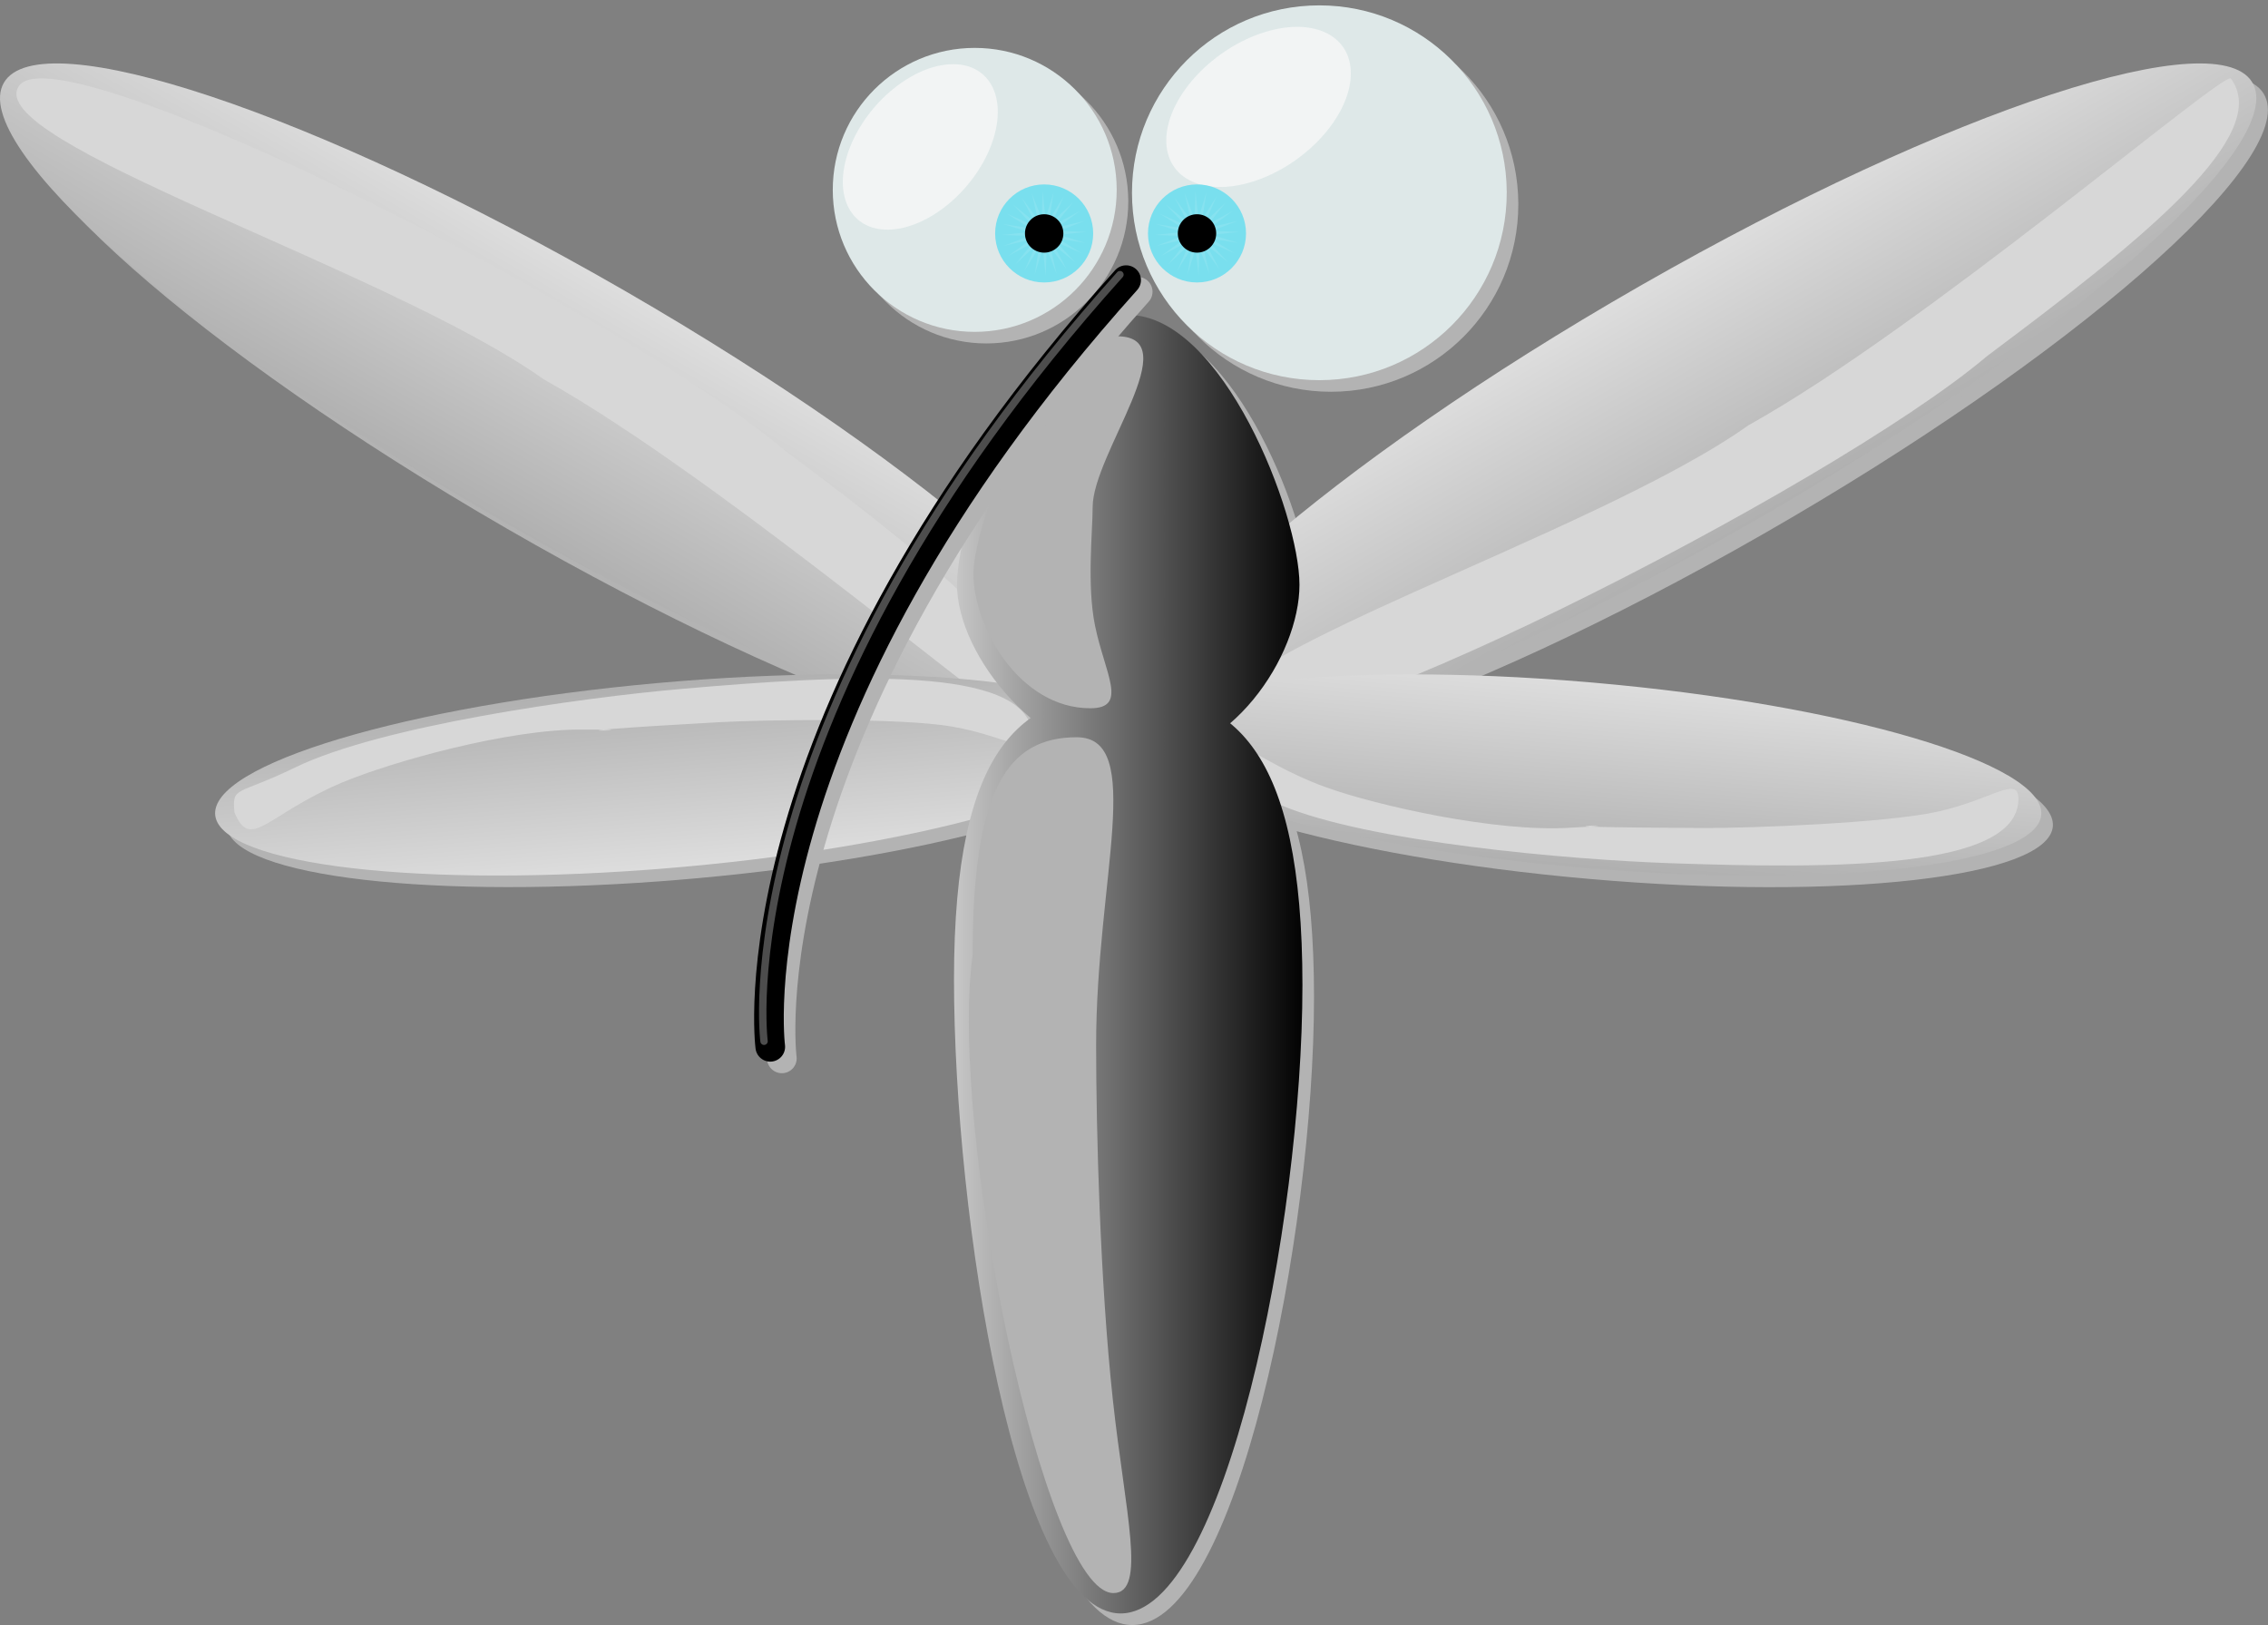 <?xml version="1.0" encoding="utf-8"?>
<!-- Generator: Adobe Illustrator 15.0.0, SVG Export Plug-In . SVG Version: 6.00 Build 0)  -->
<!DOCTYPE svg PUBLIC "-//W3C//DTD SVG 1.1//EN" "http://www.w3.org/Graphics/SVG/1.1/DTD/svg11.dtd">
<svg version="1.1"
	 id="svg2" inkscape:version="0.48.3.1 r9886" inkscape:export-ydpi="119.05568" inkscape:export-xdpi="119.05568" sodipodi:version="0.32" sodipodi:docname="moskito_2.svg" sodipodi:modified="true" xmlns:dc="http://purl.org/dc/elements/1.1/" xmlns:svg="http://www.w3.org/2000/svg" xmlns:ns1="http://sozi.baierouge.fr" xmlns:inkscape="http://www.inkscape.org/namespaces/inkscape" xmlns:rdf="http://www.w3.org/1999/02/22-rdf-syntax-ns#" xmlns:sodipodi="http://sodipodi.sourceforge.net/DTD/sodipodi-0.dtd" xmlns:cc="http://creativecommons.org/ns#" inkscape:output_extension="org.inkscape.output.svg.inkscape" inkscape:export-filename="/home/guillaume-louise/640*480.png"
	 xmlns="http://www.w3.org/2000/svg" xmlns:xlink="http://www.w3.org/1999/xlink" x="0px" y="0px" width="612px" height="438.443px"
	 viewBox="0 176.051 612 438.443" enable-background="new 0 176.051 612 438.443" xml:space="preserve">
<rect x="0" y="176.051" width="612" height="438.443" fill="#808080" stroke="none"/>
<sodipodi:namedview  id="base" height="1052.362px" width="744.094px" inkscape:window-height="744" inkscape:pageshadow="2" inkscape:pageopacity="0" inkscape:window-width="1317" fit-margin-bottom="0" inkscape:window-y="24" inkscape:window-x="49" inkscape:document-units="px" fit-margin-right="0" inkscape:current-layer="layer1" fit-margin-top="0" showborder="true" pagecolor="#ffffff" inkscape:zoom="1" showgrid="false" fit-margin-left="0" borderlayer="false" inkscape:cy="165.19209" inkscape:cx="285.09155" bordercolor="#666666" borderopacity="1.0" inkscape:window-maximized="1">
	</sodipodi:namedview>
<g id="layer1" transform="translate(-205.78 -282.62)" inkscape:label="Calque 1" inkscape:groupmode="layer">
	<g id="g2806" transform="translate(2,2)">
		<g id="g2808">
			
				<path id="path2810" sodipodi:start="6.2668569" sodipodi:end="12.545032" sodipodi:cx="436" sodipodi:cy="645.36218" sodipodi:open="true" sodipodi:type="arc" sodipodi:ry="111" sodipodi:rx="35" fill="#B3B3B3" d="
				M649.351,536.999c-83.122,47.624-143.739,100.501-135.384,118.1c8.354,17.599,82.512-6.741,165.632-54.363
				c83.122-47.624,143.739-100.501,135.383-118.101c-8.325-17.536-82.011,6.566-164.885,53.937"/>
			<path id="path2812" sodipodi:nodetypes="ccccc" inkscape:connector-curvature="0" fill="#B3B3B3" d="M678.667,574.563
				c-41.871,29.818-152.639,64.249-141.455,79.264c11.184,15.016,163.589-62.079,205.975-98.032
				c43.411-32.387,76.876-59.797,65.693-74.81c-1.942-2.181-82.179,66.84-130.211,93.58L678.667,574.563z"/>
		</g>
		<g id="g2814">
			
				<path id="path2816" sodipodi:start="0" sodipodi:end="6.2768341" sodipodi:cx="436" sodipodi:cy="645.36218" sodipodi:open="true" sodipodi:type="arc" sodipodi:ry="111" sodipodi:rx="35" fill="#B3B3B3" d="
				M375.769,538.413c82.976,47.906,142.369,100.376,132.658,117.195c-9.711,16.818-84.847-8.382-167.823-56.287
				c-82.976-47.906-142.368-100.376-132.658-117.195c9.667-16.743,84.206,8.153,166.875,55.741"/>
			<path id="path2818" sodipodi:nodetypes="ccccc" inkscape:connector-curvature="0" fill="#B3B3B3" d="M353.584,562.122
				c-41.872-29.818-152.639-64.249-141.455-79.265c11.183-15.015,163.588,62.08,205.974,98.033
				c43.411,32.387,76.876,59.797,65.693,74.81c-1.942,2.181-82.179-66.84-130.211-93.58L353.584,562.122z"/>
		</g>
		<g id="g2820" transform="translate(-2)">
			<g id="g2822">
				
					<path id="path2824" sodipodi:start="0" sodipodi:end="6.2768341" sodipodi:cx="159" sodipodi:cy="166.36218" sodipodi:open="true" sodipodi:type="arc" sodipodi:ry="25" sodipodi:rx="25" fill="#B3B3B3" d="
					M510.235,511.027c0,21.155-17.15,38.306-38.306,38.306s-38.307-17.15-38.307-38.306c0-21.156,17.151-38.307,38.307-38.307
					c21.061,0,38.171,17.002,38.306,38.063"/>
				
					<path id="path2826" sodipodi:start="0" sodipodi:end="6.2752337" sodipodi:cx="159" sodipodi:cy="166.36218" sodipodi:open="true" sodipodi:type="arc" sodipodi:ry="22.003622" sodipodi:rx="26.797827" fill="#B3B3B3" d="
					M476.296,499.151c-4.751,12.327-17.135,22.449-27.658,22.607c-10.523,0.159-15.202-9.707-10.45-22.034
					c4.752-12.328,17.135-22.45,27.658-22.608c10.464-0.157,15.16,9.601,10.518,21.857"/>
				<g id="g2828" transform="matrix(.031 0 0 .031 377.45 315.43)" inkscape:label="Layer 1">
					<g id="g2830">
						
							<path id="path2832" inkscape:label="#path1310" sodipodi:cx="147.89955" sodipodi:cy="259.77228" sodipodi:type="arc" sodipodi:ry="227.53777" sodipodi:rx="227.53777" fill="#B3B3B3" d="
							M4101.603,6337.021c0,235.653-191.027,426.664-426.679,426.664c-235.653,0-426.679-191.011-426.679-426.664
							c0-235.653,191.026-426.664,426.679-426.664C3910.576,5910.357,4101.603,6101.368,4101.603,6337.021z"/>
						
							<path id="path2834" inkscape:rounded="0" inkscape:randomized="0" inkscape:flatsided="false" sodipodi:sides="24" sodipodi:arg2="0.094218906" sodipodi:arg1="-0.036680788" sodipodi:r1="206.81926" sodipodi:r2="73.729027" sodipodi:cx="-235.12236" sodipodi:cy="409.56799" sodipodi:type="star" fill="#B3B3B3" d="
							M3988.043,6368.033l-203.906-5.471l185.196,85.439l-195.544-58.054l156.779,130.488l-173.833-106.697l117.655,166.626
							l-140.304-148.057l70.527,191.386l-97.209-179.319l18.585,203.141l-47.471-198.389l-34.623,201.015l5.471-203.891
							l-85.455,185.196l58.069-195.544l-130.503,156.779l106.697-173.848l-166.611,117.67l148.057-140.304l-191.402,70.527
							l179.319-97.225l-203.125,18.601l198.373-47.487l-201.015-34.607l203.906,5.471l-185.212-85.47l195.544,58.085
							l-156.779-130.519l173.848,106.697l-117.655-166.595l140.304,148.057l-70.527-191.417l97.209,179.319l-18.585-203.109
							l47.471,198.357l34.623-201.015l-5.486,203.922l85.47-185.196l-58.069,195.513l130.503-156.779l-106.697,173.848
							l166.611-117.639l-148.057,140.304l191.402-70.527l-179.319,97.194l203.125-18.57l-198.373,47.456L3988.043,6368.033z"/>
						
							<path id="path2836" inkscape:rounded="0" inkscape:randomized="0" inkscape:flatsided="false" sodipodi:sides="24" sodipodi:arg2="0.094218906" sodipodi:arg1="-0.036680788" sodipodi:r1="206.81926" sodipodi:r2="73.729027" sodipodi:cx="-235.12236" sodipodi:cy="409.56799" sodipodi:type="star" fill="#B3B3B3" d="
							M4042.705,6323.516l-237.169,25.854l228.135,69.808l-235.794-36.42l202.296,126.455l-218.302-96.193l162.656,174.504
							l-185.978-149.432l111.949,210.706l-140.96-192.48l53.599,232.464l-86.33-222.398l-8.394,238.404l-25.838-237.154
							l-69.808,228.119l36.42-235.778l-126.47,202.296l96.193-218.302l-174.52,162.656l149.432-185.978l-210.675,111.949
							l192.48-140.96l-232.48,53.615l222.398-86.346l-238.42-8.41l237.185-25.822l-228.135-69.808l235.778,36.42l-202.296-126.486
							l218.318,96.225l-162.672-174.536l185.978,149.433l-111.949-210.675l140.976,192.48l-53.615-232.496l86.346,222.398
							l8.378-238.404l25.854,237.185l69.808-228.15l-36.436,235.778l126.486-202.296l-96.209,218.333l174.52-162.656
							l-149.432,185.947l210.675-111.949l-192.465,140.991l232.48-53.614l-222.414,86.346L4042.705,6323.516z"/>
						
							<path id="path2838" sodipodi:cx="147.89955" sodipodi:cy="259.77228" sodipodi:type="arc" sodipodi:ry="227.53777" sodipodi:rx="227.53777" fill="#B3B3B3" d="
							M3842.034,6337.021c0,92.286-74.825,167.127-167.111,167.127c-92.301,0-167.111-74.841-167.111-167.127
							c0-92.285,74.81-167.126,167.111-167.126C3767.208,6169.894,3842.034,6244.735,3842.034,6337.021z"/>
						
							<path id="path2840" sodipodi:cx="-209.52437" sodipodi:cy="340.35858" sodipodi:type="arc" sodipodi:ry="63.520962" sodipodi:rx="103.34007" fill="#B3B3B3" d="
							M3672.344,5986.855c59.366,59.367,29.199,185.79-67.385,282.358c-96.584,96.6-223.023,126.768-282.39,67.401
							c-59.367-59.367-29.199-185.79,67.385-282.39C3486.538,5957.656,3612.962,5927.488,3672.344,5986.855z"/>
						
							<path id="path2842" sodipodi:cx="-209.52437" sodipodi:cy="340.35858" sodipodi:type="arc" sodipodi:ry="63.520962" sodipodi:rx="103.34007" fill="#B3B3B3" d="
							M3986.793,6568.047c13.443,50.207-41.86,108.636-123.516,130.519c-81.672,21.883-158.78-1.063-172.222-51.27
							c-13.458-50.207,41.844-108.635,123.5-130.519C3896.227,6494.894,3973.334,6517.84,3986.793,6568.047z"/>
					</g>
				</g>
			</g>
			<g id="g2844">
				
					<path id="path2846" sodipodi:start="0" sodipodi:end="6.2768341" sodipodi:cx="159" sodipodi:cy="166.36218" sodipodi:open="true" sodipodi:type="arc" sodipodi:ry="25" sodipodi:rx="25" fill="#B3B3B3" d="
					M615.485,511.807c0,27.926-22.638,50.563-50.563,50.563s-50.563-22.638-50.563-50.563c0-27.925,22.638-50.563,50.563-50.563
					c27.8,0,50.386,22.442,50.563,50.242"/>
				
					<path id="path2848" sodipodi:start="0" sodipodi:end="6.2752337" sodipodi:cx="159" sodipodi:cy="166.36218" sodipodi:open="true" sodipodi:type="arc" sodipodi:ry="22.003622" sodipodi:rx="26.797827" fill="#B3B3B3" d="
					M577.653,499.523c-9.424,16.075-28.968,27.342-43.651,25.164c-14.683-2.179-18.946-16.977-9.522-33.053
					c9.424-16.075,28.968-27.342,43.651-25.164c14.601,2.167,18.912,16.818,9.657,32.821"/>
				<g id="g2850" transform="matrix(.031 0 0 .031 403.45 315.43)" inkscape:label="Layer 1">
					<g id="g2852">
						
							<path id="path2854" inkscape:label="#path1310" sodipodi:cx="147.89955" sodipodi:cy="259.77228" sodipodi:type="arc" sodipodi:ry="227.53777" sodipodi:rx="227.53777" fill="#B3B3B3" d="
							M4570.095,6337.021c0,235.653-191.011,426.664-426.664,426.664s-426.664-191.011-426.664-426.664
							c0-235.653,191.011-426.664,426.664-426.664S4570.095,6101.368,4570.095,6337.021z"/>
						
							<path id="path2856" inkscape:rounded="0" inkscape:randomized="0" inkscape:flatsided="false" sodipodi:sides="24" sodipodi:arg2="0.094218906" sodipodi:arg1="-0.036680788" sodipodi:r1="206.81926" sodipodi:r2="73.729027" sodipodi:cx="-235.12236" sodipodi:cy="409.56799" sodipodi:type="star" fill="#B3B3B3" d="
							M4456.551,6368.033l-203.922-5.471l185.228,85.439l-195.544-58.054l156.779,130.488l-173.848-106.697l117.67,166.626
							l-140.304-148.057l70.527,191.386l-97.225-179.319l18.601,203.141l-47.487-198.389l-34.607,201.015l5.471-203.891
							l-85.47,185.196l58.053-195.544l-130.488,156.779l106.697-173.848l-166.626,117.67l148.057-140.304l-191.386,70.527
							l179.319-97.225l-203.109,18.601l198.357-47.487l-201.015-34.607l203.922,5.471l-185.228-85.47l195.544,58.085
							l-156.779-130.519l173.848,106.697l-117.67-166.595l140.304,148.057l-70.527-191.417l97.225,179.319l-18.601-203.109
							l47.487,198.357l34.639-201.015l-5.502,203.922l85.47-185.196l-58.053,195.513l130.487-156.779l-106.697,173.848
							l166.626-117.639l-148.057,140.304l191.386-70.527l-179.319,97.194l203.14-18.57l-198.389,47.456L4456.551,6368.033z"/>
						
							<path id="path2858" inkscape:rounded="0" inkscape:randomized="0" inkscape:flatsided="false" sodipodi:sides="24" sodipodi:arg2="0.094218906" sodipodi:arg1="-0.036680788" sodipodi:r1="206.81926" sodipodi:r2="73.729027" sodipodi:cx="-235.12236" sodipodi:cy="409.56799" sodipodi:type="star" fill="#B3B3B3" d="
							M4511.228,6323.516l-237.185,25.854l228.15,69.808l-235.809-36.42l202.296,126.455l-218.303-96.193l162.656,174.504
							l-185.978-149.432l111.949,210.706l-140.96-192.48l53.614,232.464l-86.346-222.398l-8.378,238.404l-25.854-237.154
							l-69.808,228.119l36.42-235.778l-126.486,202.296l96.224-218.302l-174.536,162.656l149.432-185.978l-210.675,111.949
							l192.48-140.96l-232.464,53.615l222.398-86.346l-238.435-8.41l237.185-25.822l-228.15-69.808l235.809,36.42l-202.296-126.486
							l218.302,96.225l-162.656-174.536l185.978,149.433l-111.949-210.675l140.96,192.48l-53.615-232.496l86.346,222.398
							l8.378-238.404l25.854,237.185l69.808-228.15l-36.42,235.778l126.486-202.296l-96.225,218.333l174.536-162.656
							l-149.432,185.947l210.674-111.949l-192.48,140.991l232.464-53.614l-222.398,86.346L4511.228,6323.516z"/>
						
							<path id="path2860" sodipodi:cx="147.89955" sodipodi:cy="259.77228" sodipodi:type="arc" sodipodi:ry="227.53777" sodipodi:rx="227.53777" fill="#B3B3B3" d="
							M4310.558,6337.021c0,92.286-74.841,167.127-167.127,167.127c-92.285,0-167.126-74.841-167.126-167.127
							c0-92.285,74.841-167.126,167.126-167.126C4235.716,6169.894,4310.558,6244.735,4310.558,6337.021z"/>
						
							<path id="path2862" sodipodi:cx="-209.52437" sodipodi:cy="340.35858" sodipodi:type="arc" sodipodi:ry="63.520962" sodipodi:rx="103.34007" fill="#B3B3B3" d="
							M4140.836,5986.855c59.398,59.367,29.199,185.79-67.37,282.358c-96.6,96.6-223.023,126.768-282.39,67.401
							c-59.366-59.367-29.199-185.79,67.401-282.39C3955.046,5957.656,4081.469,5927.488,4140.836,5986.855z"/>
						
							<path id="path2864" sodipodi:cx="-209.52437" sodipodi:cy="340.35858" sodipodi:type="arc" sodipodi:ry="63.520962" sodipodi:rx="103.34007" fill="#B3B3B3" d="
							M4455.3,6568.047c13.443,50.207-41.859,108.636-123.516,130.519c-81.656,21.883-158.78-1.063-172.222-51.27
							c-13.443-50.207,41.86-108.635,123.516-130.519S4441.858,6517.84,4455.3,6568.047z"/>
					</g>
				</g>
			</g>
		</g>
		<g id="g2866">
			
				<path id="path2868" sodipodi:start="0" sodipodi:end="6.2664169" sodipodi:cx="436" sodipodi:cy="645.36218" sodipodi:open="true" sodipodi:type="arc" sodipodi:ry="111" sodipodi:rx="35" fill="#B3B3B3" d="
				M637.002,643.987c67.875,5.938,121.922,21.906,120.718,35.664c-1.203,13.759-57.202,20.098-125.077,14.159
				s-121.922-21.905-120.719-35.663c1.189-13.596,55.935-19.976,123.018-14.337"/>
			<path id="path2870" sodipodi:nodetypes="ccsscscsc" inkscape:connector-curvature="0" fill="#B3B3B3" d="M657.459,692.687
				c44.591,1.558,93.439,1.632,94.09-16.975c0.243-6.989-6.622-0.388-21.456,3.004c-13.895,3.177-51.08,4.527-63.246,4.482
				c-61.048-0.252-11.499-1.314-36.152-0.082c-19.896,1.331-52.332-5.98-65.856-10.866c-20.807-7.516-25.555-17.331-29.399-6.497
				c-0.254,7.258,0.788,4.36,16.917,11.202C576.119,687.036,630.262,691.736,657.459,692.687L657.459,692.687z"/>
		</g>
		<g id="g2872">
			
				<path id="path2874" sodipodi:start="6.2447139" sodipodi:end="12.498967" sodipodi:cx="436" sodipodi:cy="645.36218" sodipodi:open="true" sodipodi:type="arc" sodipodi:ry="111" sodipodi:rx="35" fill="#B3B3B3" d="
				M385.32,694.188c67.871-5.404,124.033-21.116,125.443-35.093c1.408-13.978-52.471-20.926-120.343-15.521
				c-67.871,5.404-124.033,21.116-125.443,35.093c-1.379,13.691,50.369,20.689,116.786,15.794"/>
			<path id="path2876" sodipodi:nodetypes="ccsscscsc" inkscape:connector-curvature="0" fill="#B3B3B3" d="M390.609,645.691
				c44.449-3.889,93.227-6.52,94.849,12.026c0.609,6.967-6.592,0.733-21.583-1.877c-14.042-2.445-51.248-1.848-63.393-1.167
				c-60.951,3.447-11.415,1.915-36.1,1.975c-19.938-0.288-51.946,8.711-65.198,14.298c-20.385,8.595-24.613,18.646-29.019,8.027
				c-0.633-7.234,0.559-4.396,16.307-12.072C309.676,655.59,363.499,648.063,390.609,645.691L390.609,645.691z"/>
		</g>
		<g id="g2878">
			<path id="path2880" sodipodi:nodetypes="ccccc" inkscape:connector-curvature="0" fill="#B3B3B3" d="M558.355,725.694
				c0,64.129-20.848,169.419-49.054,169.419c-28.205,0-44.966-106.907-44.966-171.028c0-64.129,18.803-77.449,47.011-77.449
				c28.205,0,47.01,14.935,47.01,79.063L558.355,725.694z"/>
			<path id="path2882" sodipodi:nodetypes="ccccc" inkscape:connector-curvature="0" fill="#B3B3B3" d="M557.558,617.573
				c0,19.153-18.551,47.55-44.056,47.55s-48.353-28.396-48.353-47.55s20.618-72.816,46.122-72.816
				C536.778,544.757,557.559,598.42,557.558,617.573L557.558,617.573z"/>
			<path id="path2884" sodipodi:nodetypes="cscccc" inkscape:connector-curvature="0" fill="#B3B3B3" d="M502.684,741.762
				c0,22.843,1.06,63.882,4.515,95.733c3.294,30.364,9.225,52.12,0.139,52.12c-18.617,0-44.477-124.694-37.966-172.279
				c0-44.618,9.452-58.622,28.068-58.622c18.618,0,5.244,38.424,5.244,83.043L502.684,741.762z"/>
			<path id="path2886" sodipodi:nodetypes="cscccc" inkscape:connector-curvature="0" fill="#B3B3B3" d="M501.747,596.615
				c0,6.59-1.594,21.005,0.634,31.953c2.629,12.924,9.104,22.323-1.253,22.323c-19.133,0-31.54-21.895-31.54-36.263
				s19.611-64.098,38.744-64.098S501.747,582.246,501.747,596.615L501.747,596.615z"/>
		</g>
	</g>
	<g id="g2702">
		
			<linearGradient id="path2798_1_" gradientUnits="userSpaceOnUse" x1="319.851" y1="417.089" x2="712.426" y2="417.089" gradientTransform="matrix(-0.502 -0.87 1.353 -0.781 413.082 1438.004)">
			<stop  offset="0" style="stop-color:#000000"/>
			<stop  offset="1" style="stop-color:#FFFFFF"/>
		</linearGradient>
		
			<path id="path2798" sodipodi:start="6.2668569" sodipodi:end="12.545032" sodipodi:cx="436" sodipodi:cy="645.36218" sodipodi:open="true" sodipodi:type="arc" sodipodi:ry="111" sodipodi:rx="35" fill="url(#path2798_1_)" d="
			M648.225,535.873c-83.122,47.624-143.739,100.501-135.383,118.1c8.354,17.6,82.511-6.74,165.631-54.363
			c83.122-47.624,143.739-100.501,135.384-118.101c-8.325-17.536-82.012,6.566-164.886,53.937"/>
		<path id="path88550" sodipodi:nodetypes="ccccc" inkscape:connector-curvature="0" fill="#D7D7D7" d="M677.541,573.437
			c-41.871,29.818-152.639,64.249-141.454,79.265c11.183,15.015,163.588-62.08,205.974-98.033
			c43.411-32.387,76.876-59.797,65.693-74.81c-1.941-2.181-82.179,66.84-130.211,93.58L677.541,573.437z"/>
	</g>
	<g id="g2694">
		
			<linearGradient id="path2777_1_" gradientUnits="userSpaceOnUse" x1="311.018" y1="426.797" x2="703.598" y2="426.797" gradientTransform="matrix(0.502 -0.87 -1.353 -0.781 624.846 1438.004)">
			<stop  offset="0" style="stop-color:#000000"/>
			<stop  offset="1" style="stop-color:#FFFFFF"/>
		</linearGradient>
		
			<path id="path2777" sodipodi:start="0" sodipodi:end="6.2768341" sodipodi:cx="436" sodipodi:cy="645.36218" sodipodi:open="true" sodipodi:type="arc" sodipodi:ry="111" sodipodi:rx="35" fill="url(#path2777_1_)" d="
			M374.643,537.287c82.976,47.906,142.369,100.376,132.658,117.195c-9.71,16.819-84.847-8.381-167.823-56.287
			C256.502,550.289,197.109,497.819,206.82,481c9.667-16.743,84.206,8.153,166.875,55.741"/>
		<path id="path88548" sodipodi:nodetypes="ccccc" inkscape:connector-curvature="0" fill="#D7D7D7" d="M352.458,560.996
			c-41.872-29.818-152.639-64.249-141.455-79.264c11.183-15.016,163.589,62.079,205.975,98.032
			c43.411,32.387,76.876,59.797,65.693,74.81c-1.942,2.181-82.179-66.84-130.211-93.58L352.458,560.996z"/>
	</g>
	<g id="g2706">
		
			<linearGradient id="path2802_1_" gradientUnits="userSpaceOnUse" x1="301.345" y1="435.692" x2="693.925" y2="435.692" gradientTransform="matrix(0.062 -0.712 -1.107 -0.097 1078.281 1142.121)">
			<stop  offset="0" style="stop-color:#000000"/>
			<stop  offset="1" style="stop-color:#FFFFFF"/>
		</linearGradient>
		
			<path id="path2802" sodipodi:start="0" sodipodi:end="6.2664169" sodipodi:cx="436" sodipodi:cy="645.36218" sodipodi:open="true" sodipodi:type="arc" sodipodi:ry="111" sodipodi:rx="35" fill="url(#path2802_1_)" d="
			M635.876,642.861c67.875,5.938,121.922,21.906,120.718,35.664c-1.203,13.759-57.202,20.098-125.077,14.159
			c-67.875-5.938-121.922-21.905-120.719-35.663c1.189-13.596,55.935-19.976,123.019-14.336"/>
		<path id="path88554" sodipodi:nodetypes="ccsscscsc" inkscape:connector-curvature="0" fill="#D7D7D7" d="M656.333,691.561
			c44.591,1.558,93.439,1.632,94.09-16.975c0.244-6.989-6.622-0.388-21.456,3.004c-13.894,3.177-51.08,4.527-63.246,4.483
			c-61.048-0.253-11.499-1.314-36.152-0.083c-19.896,1.332-52.332-5.98-65.856-10.866c-20.807-7.516-25.555-17.331-29.399-6.497
			c-0.253,7.258,0.789,4.36,16.917,11.202C574.993,685.91,629.136,690.61,656.333,691.561L656.333,691.561z"/>
	</g>
	<g id="g2698">
		
			<linearGradient id="path2804_1_" gradientUnits="userSpaceOnUse" x1="369.47" y1="439.524" x2="762.05" y2="439.524" gradientTransform="matrix(0.062 0.712 -1.107 0.097 831.329 144.549)">
			<stop  offset="0" style="stop-color:#000000"/>
			<stop  offset="1" style="stop-color:#FFFFFF"/>
		</linearGradient>
		
			<path id="path2804" sodipodi:start="6.2447139" sodipodi:end="12.498967" sodipodi:cx="436" sodipodi:cy="645.36218" sodipodi:open="true" sodipodi:type="arc" sodipodi:ry="111" sodipodi:rx="35" fill="url(#path2804_1_)" d="
			M384.195,693.062c67.87-5.404,124.032-21.116,125.442-35.093c1.408-13.978-52.47-20.926-120.343-15.521
			c-67.87,5.404-124.033,21.116-125.443,35.093c-1.379,13.692,50.37,20.689,116.786,15.794"/>
		<path id="path88552" sodipodi:nodetypes="ccsscscsc" inkscape:connector-curvature="0" fill="#D7D7D7" d="M389.483,644.565
			c44.449-3.889,93.227-6.52,94.849,12.026c0.61,6.967-6.592,0.733-21.583-1.877c-14.042-2.445-51.248-1.848-63.393-1.167
			c-60.952,3.448-11.415,1.915-36.1,1.975c-19.938-0.288-51.946,8.711-65.198,14.298c-20.385,8.595-24.613,18.646-29.019,8.027
			c-0.633-7.234,0.56-4.396,16.308-12.072C308.55,654.464,362.373,646.937,389.483,644.565L389.483,644.565z"/>
	</g>
	<g id="g2710">
		
			<linearGradient id="path920_1_" gradientUnits="userSpaceOnUse" x1="570.164" y1="562.871" x2="632.044" y2="562.871" gradientTransform="matrix(1.563 0 0 -1.563 -429.358 1649.46)">
			<stop  offset="0" style="stop-color:#CACACA"/>
			<stop  offset="1" style="stop-color:#000000"/>
		</linearGradient>
		<path id="path920" sodipodi:nodetypes="ccccc" inkscape:connector-curvature="0" fill="url(#path920_1_)" d="M557.229,724.569
			c0,64.129-20.848,169.418-49.054,169.418c-28.205,0-44.966-106.907-44.966-171.028c0-64.129,18.803-77.449,47.011-77.449
			c28.205,0,47.011,14.936,47.011,79.063L557.229,724.569z"/>
		
			<linearGradient id="path922_1_" gradientUnits="userSpaceOnUse" x1="570.165" y1="669.042" x2="632.044" y2="669.042" gradientTransform="matrix(1.563 0 0 -1.563 -429.358 1649.46)">
			<stop  offset="0" style="stop-color:#CACACA"/>
			<stop  offset="1" style="stop-color:#000000"/>
		</linearGradient>
		<path id="path922" sodipodi:nodetypes="ccccc" inkscape:connector-curvature="0" fill="url(#path922_1_)" d="M556.432,616.447
			c0,19.153-18.55,47.55-44.056,47.55c-25.504,0-48.353-28.396-48.353-47.55s20.618-72.816,46.123-72.816
			C535.652,543.631,556.433,597.294,556.432,616.447L556.432,616.447z"/>
		<path id="path78790" sodipodi:nodetypes="cscccc" inkscape:connector-curvature="0" fill="#B3B3B3" d="M501.559,740.636
			c0,22.843,1.059,63.882,4.514,95.733c3.294,30.364,9.226,52.12,0.139,52.12c-18.617,0-44.477-124.694-37.966-172.278
			c0-44.619,9.452-58.623,28.068-58.623c18.617,0,5.244,38.424,5.244,83.043L501.559,740.636z"/>
		<path id="path79763" sodipodi:nodetypes="cscccc" inkscape:connector-curvature="0" fill="#B3B3B3" d="M500.621,595.489
			c0,6.59-1.593,21.005,0.634,31.953c2.629,12.924,9.105,22.323-1.253,22.323c-19.133,0-31.54-21.895-31.54-36.263
			s19.611-64.098,38.744-64.098C526.34,549.405,500.621,581.12,500.621,595.489L500.621,595.489z"/>
	</g>
	<g id="g3893" transform="translate(-136.55 40.761)">
		
			<path id="path3895" inkscape:connector-curvature="0" fill="none" stroke="#B3B3B3" stroke-width="8" stroke-linecap="round" stroke-linejoin="round" d="
			M649.33,496.621c-107.512,119.813-96.024,206.85-96.024,206.85"/>
		
			<path id="path3897" inkscape:connector-curvature="0" fill="none" stroke="#B3B3B3" stroke-width="2" stroke-linecap="round" stroke-linejoin="round" d="
			M647.658,495.137c-107.515,119.804-96.032,206.834-96.032,206.834"/>
	</g>
	
		<path id="path73770" sodipodi:start="0" sodipodi:end="6.2768341" sodipodi:cx="159" sodipodi:cy="166.36218" sodipodi:open="true" sodipodi:type="arc" sodipodi:ry="25" sodipodi:rx="25" fill="#DEE8E8" d="
		M507.11,509.901c0,21.155-17.151,38.307-38.307,38.307s-38.306-17.151-38.306-38.307c0-21.156,17.15-38.307,38.306-38.307
		c21.061,0,38.172,17.002,38.307,38.063"/>
	
		<path id="path81705" sodipodi:start="0" sodipodi:end="6.2752337" sodipodi:cx="159" sodipodi:cy="166.36218" sodipodi:open="true" sodipodi:type="arc" sodipodi:ry="22.003622" sodipodi:rx="26.797827" fill="#F8F8F8" fill-opacity="0.75" d="
		M473.171,498.025c-4.752,12.327-17.135,22.45-27.658,22.608c-10.523,0.158-15.202-9.707-10.45-22.035
		c4.752-12.327,17.135-22.45,27.658-22.608c10.464-0.157,15.16,9.601,10.518,21.857"/>
	<g id="g28009" transform="matrix(.031 0 0 .031 374.99 322.42)" inkscape:label="Layer 1">
		<g id="g2059">
			
				<radialGradient id="eyecol_1_" cx="-914.431" cy="15096.453" r="227.531" gradientTransform="matrix(1.144 0 0 -1.144 3947.915 33066.188)" gradientUnits="userSpaceOnUse">
				<stop  offset="0" style="stop-color:#24424C"/>
				<stop  offset="1" style="stop-color:#79DFEE"/>
			</radialGradient>
			
				<path id="eyecol" inkscape:label="#path1310" sodipodi:cx="147.89955" sodipodi:cy="259.77228" sodipodi:type="arc" sodipodi:ry="227.53777" sodipodi:rx="227.53777" fill="url(#eyecol_1_)" d="
				M4057.259,6426.937c0,235.653-191.026,426.664-426.664,426.664c-235.653,0-426.679-191.011-426.679-426.664
				c0-235.653,191.027-426.664,426.679-426.664C3866.232,6000.273,4057.259,6191.284,4057.259,6426.937z"/>
			
				<radialGradient id="path2067_1_" cx="-13113.975" cy="10470.88" r="206.679" gradientTransform="matrix(1.523 0 0 -1.523 22872.25 31744.738)" gradientUnits="userSpaceOnUse">
				<stop  offset="0" style="stop-color:#000000;stop-opacity:0.251"/>
				<stop  offset="1" style="stop-color:#000000;stop-opacity:0"/>
			</radialGradient>
			
				<path id="path2067" inkscape:rounded="0" inkscape:randomized="0" inkscape:flatsided="false" sodipodi:sides="24" sodipodi:arg2="0.094218906" sodipodi:arg1="-0.036680788" sodipodi:r1="206.81926" sodipodi:r2="73.729027" sodipodi:cx="-235.12236" sodipodi:cy="409.56799" sodipodi:type="star" fill="url(#path2067_1_)" d="
				M3943.7,6457.949l-203.891-5.471l185.196,85.47l-195.544-58.085l156.779,130.488l-173.832-106.697l117.655,166.626
				l-140.304-148.057l70.527,191.386l-97.209-179.319l18.585,203.141l-47.471-198.389l-34.623,201.015l5.471-203.891l-85.47,185.196
				l58.069-195.544l-130.488,156.779l106.697-173.848l-166.611,117.67l148.041-140.304l-191.386,70.527l179.319-97.194
				l-203.125,18.57l198.373-47.487l-201.015-34.607l203.906,5.471l-185.212-85.471l195.544,58.085l-156.779-130.487l173.848,106.697
				l-117.67-166.626l140.32,148.057l-70.527-191.417l97.194,179.319l-18.57-203.109l47.471,198.357l34.623-200.983l-5.487,203.891
				l85.47-185.196l-58.069,195.544l130.488-156.779l-106.697,173.816l166.626-117.639l-148.057,140.304l191.402-70.527
				l-179.319,97.193l203.125-18.569l-198.373,47.456L3943.7,6457.949z"/>
			
				<radialGradient id="path2065_1_" cx="-13087.089" cy="10545.331" r="206.664" gradientTransform="matrix(1.78 0 0 -1.78 26190.646 34563.938)" gradientUnits="userSpaceOnUse">
				<stop  offset="0" style="stop-color:#FFFFFF;stop-opacity:0.373"/>
				<stop  offset="1" style="stop-color:#FFFFFF;stop-opacity:0.094"/>
			</radialGradient>
			
				<path id="path2065" inkscape:rounded="0" inkscape:randomized="0" inkscape:flatsided="false" sodipodi:sides="24" sodipodi:arg2="0.094218906" sodipodi:arg1="-0.036680788" sodipodi:r1="206.81926" sodipodi:r2="73.729027" sodipodi:cx="-235.12236" sodipodi:cy="409.56799" sodipodi:type="star" fill="url(#path2065_1_)" d="
				M3998.377,6413.432l-237.169,25.854l228.134,69.808l-235.794-36.42l202.297,126.455l-218.303-96.193l162.656,174.536
				l-185.978-149.464l111.949,210.706l-140.96-192.48l53.599,232.464l-86.346-222.398l-8.378,238.404l-25.838-237.154
				l-69.808,228.119l36.42-235.778l-126.486,202.296l96.209-218.302l-174.52,162.656l149.432-185.978l-210.675,111.949
				l192.464-140.96l-232.464,53.614l222.398-86.346l-238.42-8.41l237.169-25.822l-228.119-69.808l235.778,36.42l-202.296-126.486
				l218.318,96.225l-162.672-174.536l185.978,149.432l-111.949-210.674l140.96,192.48l-53.599-232.496l86.346,222.429l8.378-238.435
				l25.838,237.185l69.823-228.15l-36.436,235.778l126.486-202.296l-96.209,218.334l174.52-162.656l-149.432,185.978
				l210.675-111.949l-192.464,140.96l232.48-53.614l-222.413,86.346L3998.377,6413.432z"/>
			
				<path id="path1306" sodipodi:cx="147.89955" sodipodi:cy="259.77228" sodipodi:type="arc" sodipodi:ry="227.53777" sodipodi:rx="227.53777" d="
				M3797.706,6426.937c0,92.285-74.826,167.126-167.111,167.126c-92.301,0-167.111-74.841-167.111-167.126
				c0-92.286,74.81-167.127,167.111-167.127C3722.88,6259.81,3797.706,6334.651,3797.706,6426.937z"/>
			
				<radialGradient id="path2809_1_" cx="-12403.093" cy="12960.352" r="103.34" fx="-12401.003" fy="12922.821" gradientTransform="matrix(1.806 -1.806 -1.04 -1.04 33095.992 1257.987)" gradientUnits="userSpaceOnUse">
				<stop  offset="0" style="stop-color:#FFFFFF"/>
				<stop  offset="1" style="stop-color:#FFFFFF;stop-opacity:0"/>
			</radialGradient>
			
				<path id="path2809" sodipodi:cx="-209.52437" sodipodi:cy="340.35858" sodipodi:type="arc" sodipodi:ry="63.520962" sodipodi:rx="103.34007" fill="url(#path2809_1_)" d="
				M3628.016,6076.771c59.366,59.367,29.199,185.79-67.401,282.358c-96.584,96.6-223.008,126.768-282.374,67.401
				c-59.366-59.366-29.199-185.79,67.385-282.39C3442.21,6047.572,3568.634,6017.405,3628.016,6076.771z"/>
			
				<radialGradient id="path3559_1_" cx="-12503.772" cy="12438.026" r="103.354" fx="-12498.73" fy="12467.971" gradientTransform="matrix(1.072 -0.619 -0.429 -0.743 27113.457 26029.576)" gradientUnits="userSpaceOnUse">
				<stop  offset="0" style="stop-color:#FFFFFF"/>
				<stop  offset="1" style="stop-color:#FFFFFF;stop-opacity:0"/>
			</radialGradient>
			
				<path id="path3559" sodipodi:cx="-209.52437" sodipodi:cy="340.35858" sodipodi:type="arc" sodipodi:ry="63.520962" sodipodi:rx="103.34007" fill="url(#path3559_1_)" d="
				M3942.449,6657.963c13.458,50.207-41.844,108.636-123.501,130.519c-81.672,21.883-158.78-1.063-172.222-51.27
				c-13.458-50.207,41.844-108.636,123.501-130.519C3851.899,6584.81,3929.006,6607.756,3942.449,6657.963z"/>
		</g>
	</g>
	
		<path id="path67747" sodipodi:start="0" sodipodi:end="6.2768341" sodipodi:cx="159" sodipodi:cy="166.36218" sodipodi:open="true" sodipodi:type="arc" sodipodi:ry="25" sodipodi:rx="25" fill="#DEE8E8" d="
		M612.359,510.681c0,27.926-22.638,50.563-50.563,50.563c-27.925,0-50.563-22.638-50.563-50.563
		c0-27.925,22.639-50.563,50.563-50.563c27.8,0,50.386,22.442,50.563,50.242"/>
	<g id="g87539" transform="translate(-138.55 38.761)">
		
			<path id="path1320" inkscape:connector-curvature="0" fill="none" stroke="#000000" stroke-width="8" stroke-linecap="round" stroke-linejoin="round" d="
			M648.204,495.496c-107.511,119.812-96.024,206.85-96.024,206.85"/>
		
			<path id="path84630" inkscape:connector-curvature="0" fill="none" stroke="#4D4D4D" stroke-width="2" stroke-linecap="round" stroke-linejoin="round" d="
			M646.532,494.011C539.017,613.815,550.5,700.845,550.5,700.845"/>
	</g>
	
		<path id="path3712" sodipodi:start="0" sodipodi:end="6.2664169" sodipodi:cx="376.16434" sodipodi:cy="387.66537" sodipodi:open="true" sodipodi:type="arc" sodipodi:ry="155.68634" sodipodi:rx="155.68634" fill="none" d="
		M501.167,921.713c-134.255-5.861-238.345-119.449-232.483-253.71c5.862-134.255,119.449-238.345,253.71-232.483
		c134.256,5.862,238.346,119.449,232.483,253.711c-5.792,132.665-116.882,236.188-249.633,232.613"/>
	
		<path id="path5575" sodipodi:start="0" sodipodi:end="6.2664169" sodipodi:cx="387.58444" sodipodi:cy="410.27252" sodipodi:open="true" sodipodi:type="arc" sodipodi:ry="155.45329" sodipodi:rx="155.45329" fill="none" d="
		M365.302,515.633c88.285-80.897,225.432-74.906,306.327,13.375c80.897,88.284,74.906,225.432-13.375,306.326
		c-88.284,80.898-225.432,74.907-306.327-13.374c-79.94-87.24-75.174-222.463,10.72-303.856"/>
	
		<path id="path83653" sodipodi:start="0" sodipodi:end="6.2752337" sodipodi:cx="159" sodipodi:cy="166.36218" sodipodi:open="true" sodipodi:type="arc" sodipodi:ry="14.289757" sodipodi:rx="27.892845" fill="#F8F8F8" fill-opacity="0.75" d="
		M570.245,479.736c-0.861,11.128-12.688,23.635-26.414,27.935c-13.728,4.3-24.157-1.236-23.296-12.365
		c0.861-11.128,12.688-23.635,26.414-27.935c13.649-4.275,24.055,1.173,23.307,12.204"/>
	<g id="g67749" transform="matrix(.031 0 0 .031 401.45 322.42)" inkscape:label="Layer 1">
		<g id="g67751">
			
				<radialGradient id="path67753_1_" cx="-1761.478" cy="15096.453" r="227.531" gradientTransform="matrix(1.144 0 0 -1.144 4069.52 33066.188)" gradientUnits="userSpaceOnUse">
				<stop  offset="0" style="stop-color:#24424C"/>
				<stop  offset="1" style="stop-color:#79DFEE"/>
			</radialGradient>
			
				<path id="path67753" inkscape:label="#path1310" sodipodi:cx="147.89955" sodipodi:cy="259.77228" sodipodi:type="arc" sodipodi:ry="227.53777" sodipodi:rx="227.53777" fill="url(#path67753_1_)" d="
				M4534.08,6426.937c0,235.653-191.042,426.664-426.695,426.664c-235.653,0-426.664-191.011-426.664-426.664
				c0-235.653,191.011-426.664,426.664-426.664C4343.038,6000.273,4534.08,6191.284,4534.08,6426.937z"/>
			
				<radialGradient id="path67755_1_" cx="-13961.053" cy="10470.349" r="206.695" gradientTransform="matrix(1.523 0 0 -1.523 23314.889 31744.807)" gradientUnits="userSpaceOnUse">
				<stop  offset="0" style="stop-color:#000000;stop-opacity:0.251"/>
				<stop  offset="1" style="stop-color:#000000;stop-opacity:0"/>
			</radialGradient>
			
				<path id="path67755" inkscape:rounded="0" inkscape:randomized="0" inkscape:flatsided="false" sodipodi:sides="24" sodipodi:arg2="0.094218906" sodipodi:arg1="-0.036680788" sodipodi:r1="206.81926" sodipodi:r2="73.729027" sodipodi:cx="-235.12236" sodipodi:cy="409.56799" sodipodi:type="star" fill="url(#path67755_1_)" d="
				M4420.505,6457.949l-203.891-5.471l185.196,85.47l-195.544-58.085l156.779,130.488l-173.848-106.697l117.67,166.626
				l-140.304-148.057l70.527,191.386l-97.225-179.319l18.601,203.141l-47.487-198.389l-34.607,201.015l5.471-203.891l-85.47,185.196
				l58.085-195.544l-130.519,156.779l106.697-173.848l-166.595,117.67l148.057-140.304l-191.417,70.527L4000,6459.449
				l-203.109,18.57l198.357-47.487l-201.015-34.607l203.922,5.471l-185.227-85.471l195.544,58.085l-156.779-130.487l173.848,106.697
				l-117.639-166.626l140.304,148.057l-70.527-191.417l97.194,179.319l-18.57-203.109l47.456,198.357l34.638-200.983l-5.471,203.891
				l85.439-185.196l-58.054,195.544l130.488-156.779l-106.697,173.816l166.626-117.639l-148.057,140.304l191.386-70.527
				l-179.319,97.193l203.141-18.569l-198.389,47.456L4420.505,6457.949z"/>
			
				<radialGradient id="path67757_1_" cx="-13934.104" cy="10545.331" r="206.665" gradientTransform="matrix(1.78 0 0 -1.78 26850.641 34563.938)" gradientUnits="userSpaceOnUse">
				<stop  offset="0" style="stop-color:#FFFFFF;stop-opacity:0.373"/>
				<stop  offset="1" style="stop-color:#FFFFFF;stop-opacity:0.094"/>
			</radialGradient>
			
				<path id="path67757" inkscape:rounded="0" inkscape:randomized="0" inkscape:flatsided="false" sodipodi:sides="24" sodipodi:arg2="0.094218906" sodipodi:arg1="-0.036680788" sodipodi:r1="206.81926" sodipodi:r2="73.729027" sodipodi:cx="-235.12236" sodipodi:cy="409.56799" sodipodi:type="star" fill="url(#path67757_1_)" d="
				M4475.182,6413.432l-237.185,25.854l228.15,69.808l-235.81-36.42l202.296,126.455l-218.302-96.193l162.656,174.536
				l-185.978-149.464l111.949,210.706l-140.96-192.48l53.615,232.464l-86.346-222.398l-8.378,238.404l-25.854-237.154
				l-69.808,228.119l36.42-235.778l-126.455,202.296l96.193-218.302l-174.536,162.656l149.432-185.978l-210.675,111.949
				l192.48-140.96l-232.464,53.614l222.398-86.346l-238.435-8.41l237.185-25.822l-228.119-69.808l235.778,36.42l-202.296-126.486
				l218.302,96.225l-162.656-174.536l185.978,149.432l-111.949-210.674l140.96,192.48l-53.614-232.496l86.346,222.429l8.409-238.435
				l25.822,237.185l69.808-228.15l-36.42,235.778l126.486-202.296l-96.225,218.334l174.536-162.656l-149.433,185.978
				l210.675-111.949l-192.48,140.96l232.496-53.614l-222.429,86.346L4475.182,6413.432z"/>
			
				<path id="path67759" sodipodi:cx="147.89955" sodipodi:cy="259.77228" sodipodi:type="arc" sodipodi:ry="227.53777" sodipodi:rx="227.53777" d="
				M4274.511,6426.937c0,92.285-74.81,167.126-167.126,167.126c-92.286,0-167.096-74.841-167.096-167.126
				c0-92.286,74.81-167.127,167.096-167.127C4199.701,6259.81,4274.511,6334.651,4274.511,6426.937z"/>
			
				<radialGradient id="path67761_1_" cx="-13250.171" cy="12960.195" r="103.338" fx="-13248.081" fy="12922.666" gradientTransform="matrix(1.806 -1.806 -1.04 -1.04 33778.633 -271.916)" gradientUnits="userSpaceOnUse">
				<stop  offset="0" style="stop-color:#FFFFFF"/>
				<stop  offset="1" style="stop-color:#FFFFFF;stop-opacity:0"/>
			</radialGradient>
			
				<path id="path67761" sodipodi:cx="-209.52437" sodipodi:cy="340.35858" sodipodi:type="arc" sodipodi:ry="63.520962" sodipodi:rx="103.34007" fill="url(#path67761_1_)" d="
				M4104.821,6076.771c59.367,59.367,29.199,185.79-67.401,282.358c-96.568,96.6-222.992,126.768-282.39,67.401
				c-59.366-59.366-29.199-185.79,67.401-282.39C3919,6047.572,4045.455,6017.405,4104.821,6076.771z"/>
			
				<radialGradient id="path67763_1_" cx="-13350.865" cy="12438.12" r="103.353" fx="-13345.824" fy="12468.065" gradientTransform="matrix(1.072 -0.619 -0.429 -0.743 27174.123 25505.275)" gradientUnits="userSpaceOnUse">
				<stop  offset="0" style="stop-color:#FFFFFF"/>
				<stop  offset="1" style="stop-color:#FFFFFF;stop-opacity:0"/>
			</radialGradient>
			
				<path id="path67763" sodipodi:cx="-209.52437" sodipodi:cy="340.35858" sodipodi:type="arc" sodipodi:ry="63.520962" sodipodi:rx="103.34007" fill="url(#path67763_1_)" d="
				M4419.254,6657.963c13.442,50.207-41.86,108.636-123.516,130.519c-81.657,21.883-158.78-1.063-172.223-51.27
				c-13.442-50.207,41.86-108.636,123.516-130.519C4328.688,6584.81,4405.812,6607.756,4419.254,6657.963z"/>
		</g>
	</g>
</g>
</svg>
